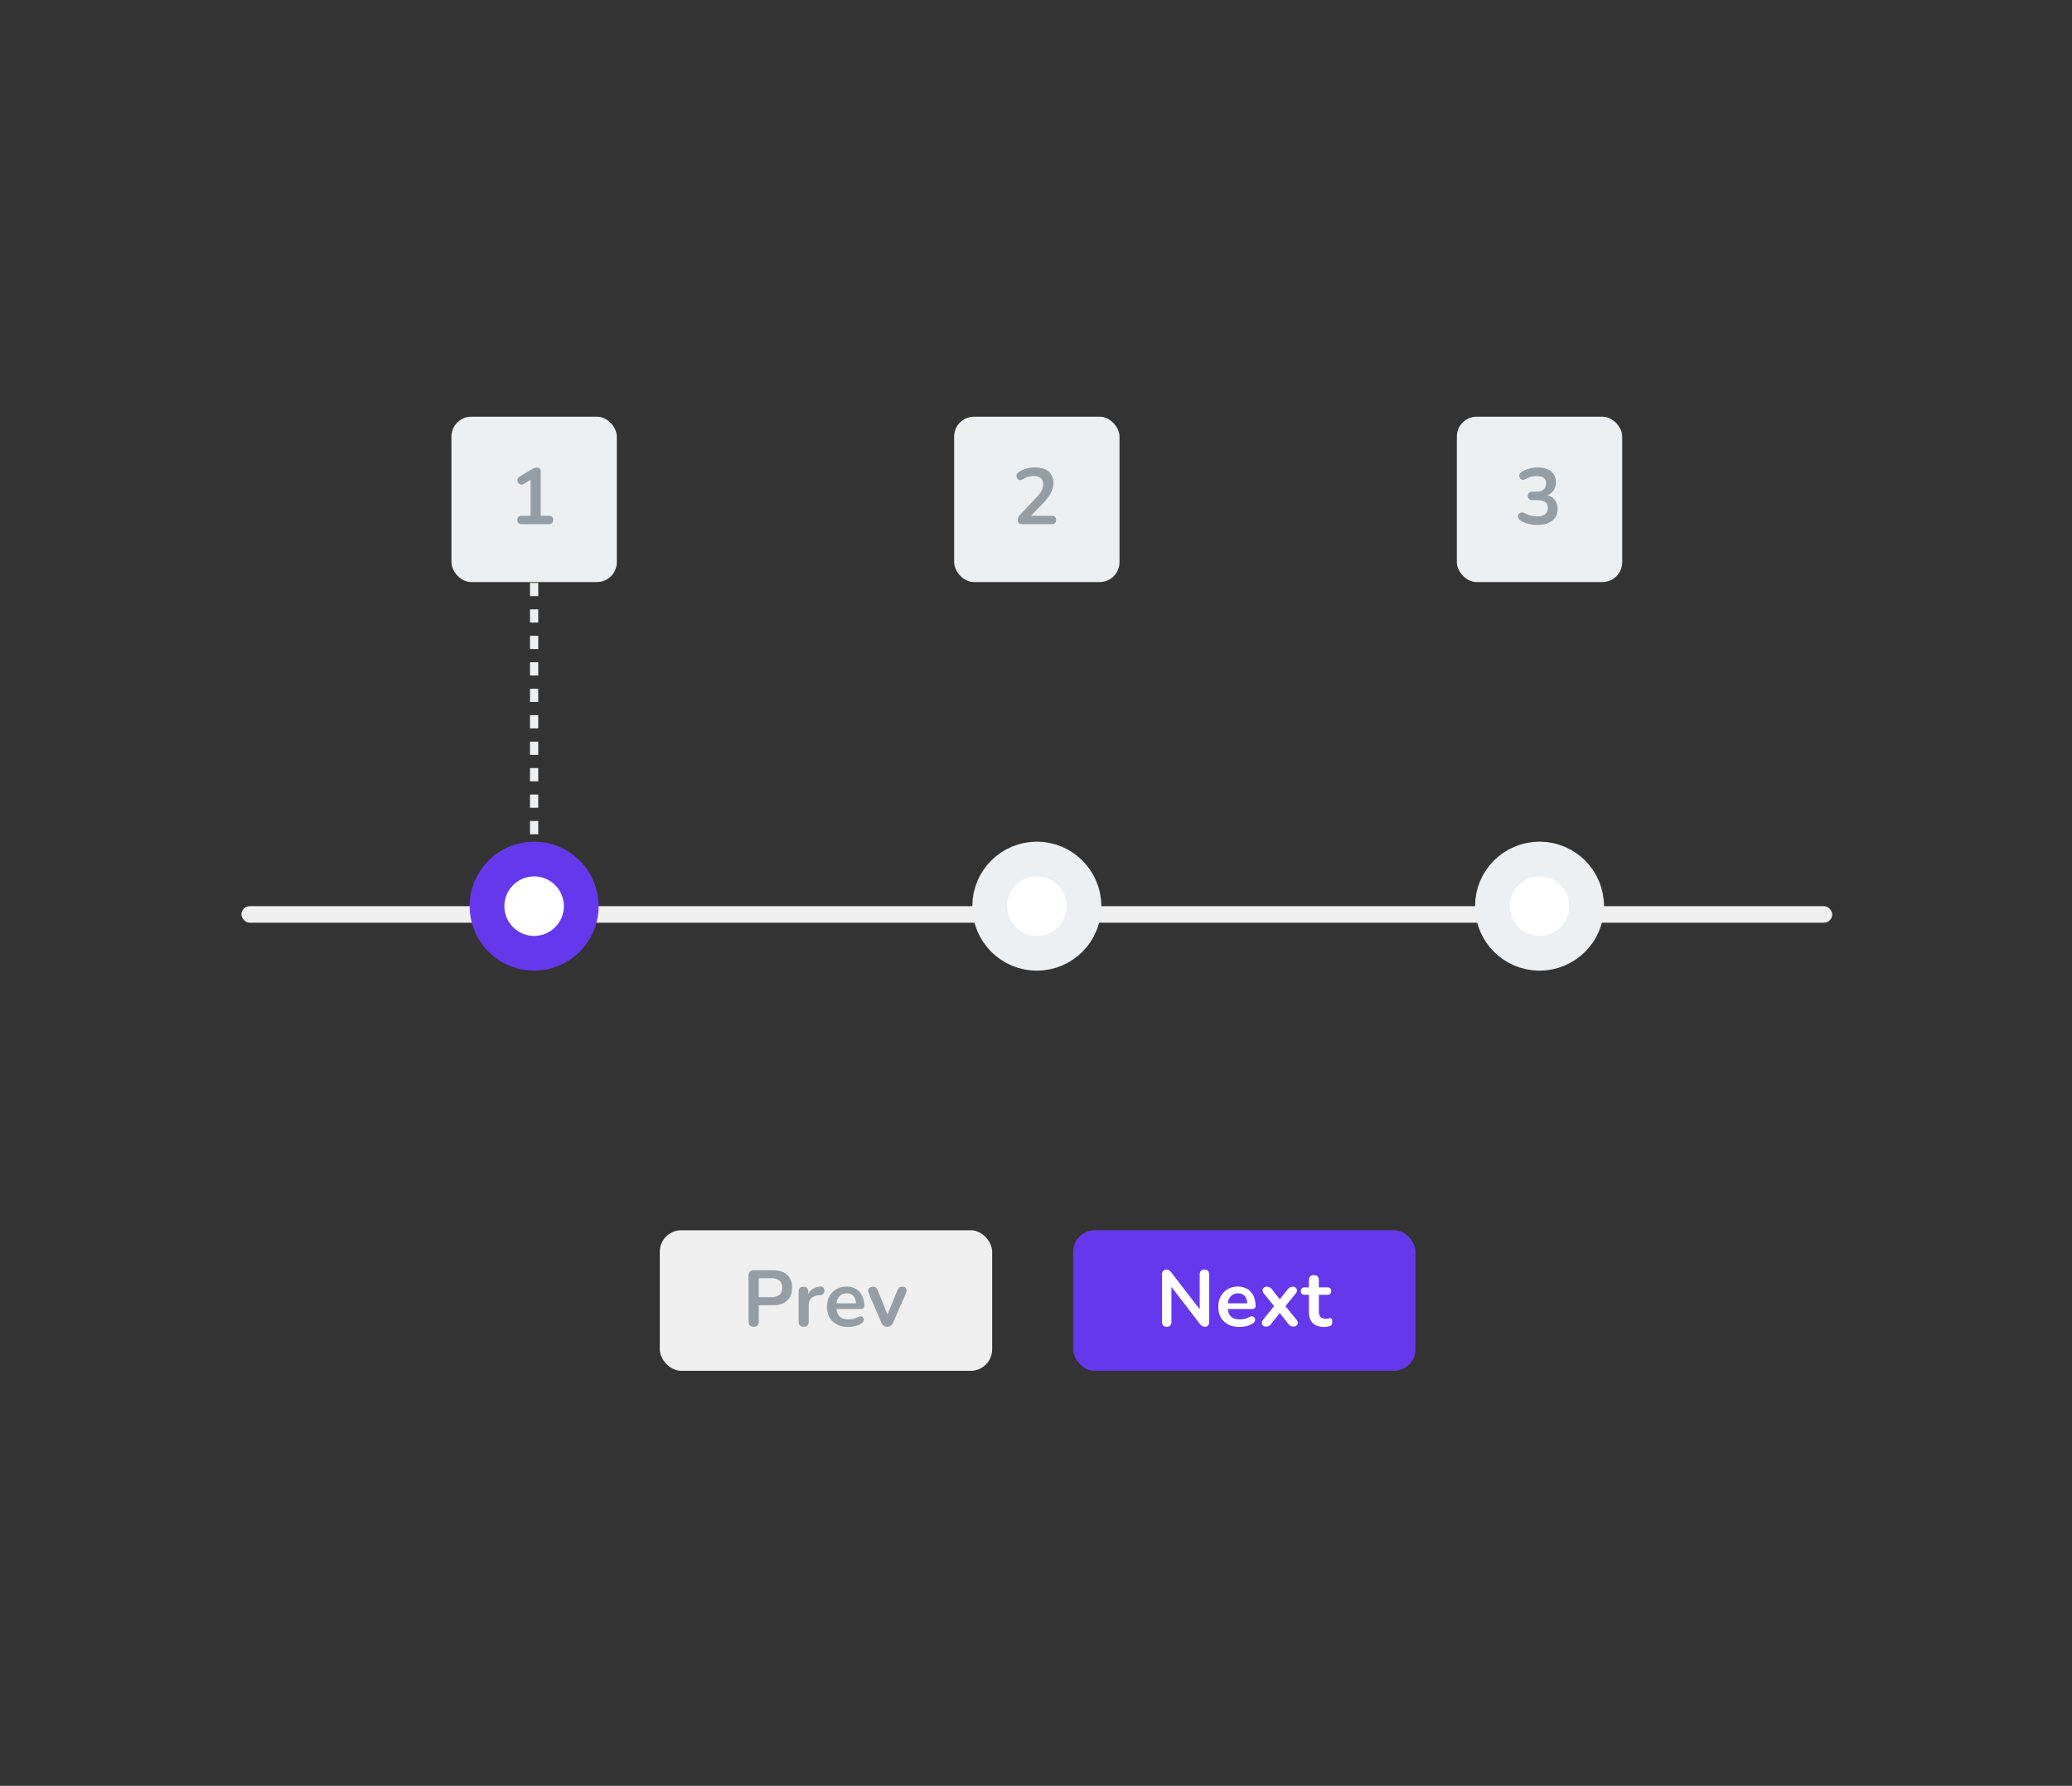<svg width="1253" height="1080" viewBox="0 0 1253 1080" fill="none" xmlns="http://www.w3.org/2000/svg">
<rect x="0" y="0" width="1253" height="1080" fill="#333333" stroke="none"/>
<rect x="146" y="548" width="962" height="10" rx="5" fill="#F0F0F0"/>
<circle cx="323" cy="548" r="28.5" fill="white" stroke="#6638EB" stroke-width="21"/>
<circle cx="627" cy="548" r="28.5" fill="white" stroke="#EDF0F2" stroke-width="21"/>
<circle cx="931" cy="548" r="28.5" fill="white" stroke="#EDF0F2" stroke-width="21"/>
<path d="M323 352.5V509.5" stroke="#EDF0F2" stroke-width="5" stroke-dasharray="8 8"/>
<rect x="273" y="252" width="100" height="100" rx="12" fill="#EDF0F2"/>
<path d="M315.488 317C314.656 317 314 316.776 313.52 316.328C313.072 315.848 312.848 315.208 312.848 314.408C312.848 313.576 313.072 312.952 313.52 312.536C314 312.12 314.656 311.912 315.488 311.912H320.864V288.344H323.84L316.784 292.616C316.176 292.968 315.6 293.112 315.056 293.048C314.544 292.952 314.096 292.728 313.712 292.376C313.36 291.992 313.12 291.544 312.992 291.032C312.864 290.52 312.896 290.008 313.088 289.496C313.312 288.952 313.728 288.504 314.336 288.152L320.96 284.168C321.6 283.784 322.24 283.464 322.88 283.208C323.52 282.92 324.112 282.776 324.656 282.776C325.328 282.776 325.888 282.968 326.336 283.352C326.784 283.704 327.008 284.296 327.008 285.128V311.912H331.904C332.736 311.912 333.376 312.12 333.824 312.536C334.304 312.952 334.544 313.576 334.544 314.408C334.544 315.24 334.304 315.88 333.824 316.328C333.376 316.776 332.736 317 331.904 317H315.488Z" fill="#959DA5"/>
<rect x="577" y="252" width="100" height="100" rx="12" fill="#EDF0F2"/>
<path d="M618.384 317C617.36 317 616.608 316.776 616.128 316.328C615.68 315.848 615.456 315.16 615.456 314.264C615.456 313.72 615.6 313.192 615.888 312.68C616.176 312.168 616.592 311.624 617.136 311.048L626.784 300.776C628.256 299.24 629.312 297.848 629.952 296.6C630.592 295.32 630.912 294.04 630.912 292.76C630.912 291.16 630.4 289.944 629.376 289.112C628.384 288.28 626.928 287.864 625.008 287.864C623.92 287.864 622.832 288.024 621.744 288.344C620.656 288.632 619.552 289.144 618.432 289.88C617.856 290.264 617.312 290.424 616.8 290.36C616.32 290.296 615.888 290.088 615.504 289.736C615.152 289.384 614.912 288.952 614.784 288.44C614.656 287.928 614.672 287.416 614.832 286.904C615.024 286.36 615.408 285.896 615.984 285.512C617.36 284.584 618.896 283.88 620.592 283.4C622.32 282.92 624.048 282.68 625.776 282.68C628.208 282.68 630.256 283.048 631.92 283.784C633.584 284.52 634.848 285.592 635.712 287C636.576 288.408 637.008 290.12 637.008 292.136C637.008 293.48 636.784 294.792 636.336 296.072C635.92 297.352 635.264 298.648 634.368 299.96C633.504 301.272 632.368 302.664 630.96 304.136L621.936 313.544V311.912H636.048C636.912 311.912 637.568 312.12 638.016 312.536C638.464 312.952 638.688 313.576 638.688 314.408C638.688 315.24 638.464 315.88 638.016 316.328C637.568 316.776 636.912 317 636.048 317H618.384Z" fill="#959DA5"/>
<rect x="881" y="252" width="100" height="100" rx="12" fill="#EDF0F2"/>
<path d="M929.728 317.48C928 317.48 926.208 317.256 924.352 316.808C922.496 316.36 920.88 315.688 919.504 314.792C918.864 314.376 918.432 313.896 918.208 313.352C917.984 312.808 917.92 312.296 918.016 311.816C918.144 311.304 918.384 310.872 918.736 310.52C919.12 310.168 919.584 309.96 920.128 309.896C920.704 309.832 921.328 309.976 922 310.328C923.312 311.032 924.576 311.544 925.792 311.864C927.008 312.152 928.256 312.296 929.536 312.296C930.944 312.296 932.128 312.104 933.088 311.72C934.048 311.336 934.768 310.76 935.248 309.992C935.76 309.224 936.016 308.296 936.016 307.208C936.016 305.608 935.472 304.424 934.384 303.656C933.328 302.856 931.776 302.456 929.728 302.456H926.656C925.76 302.456 925.072 302.232 924.592 301.784C924.144 301.336 923.92 300.712 923.92 299.912C923.92 299.112 924.144 298.488 924.592 298.04C925.072 297.592 925.76 297.368 926.656 297.368H929.152C930.368 297.368 931.408 297.176 932.272 296.792C933.136 296.376 933.808 295.8 934.288 295.064C934.768 294.328 935.008 293.432 935.008 292.376C935.008 290.904 934.512 289.784 933.52 289.016C932.56 288.248 931.152 287.864 929.296 287.864C928.112 287.864 926.992 288.008 925.936 288.296C924.912 288.552 923.776 289.048 922.528 289.784C921.952 290.136 921.392 290.28 920.848 290.216C920.336 290.152 919.904 289.944 919.552 289.592C919.2 289.24 918.96 288.824 918.832 288.344C918.704 287.832 918.736 287.32 918.928 286.808C919.12 286.264 919.52 285.8 920.128 285.416C921.504 284.52 923.024 283.848 924.688 283.4C926.352 282.92 928.064 282.68 929.824 282.68C932.16 282.68 934.16 283.048 935.824 283.784C937.488 284.488 938.752 285.512 939.616 286.856C940.512 288.168 940.96 289.768 940.96 291.656C940.96 293 940.704 294.232 940.192 295.352C939.68 296.44 938.96 297.368 938.032 298.136C937.104 298.904 935.984 299.448 934.672 299.768V299.192C936.976 299.576 938.768 300.536 940.048 302.072C941.328 303.576 941.968 305.464 941.968 307.736C941.968 309.72 941.472 311.448 940.48 312.92C939.488 314.392 938.08 315.528 936.256 316.328C934.432 317.096 932.256 317.48 929.728 317.48Z" fill="#959DA5"/>
<rect x="399" y="744" width="201" height="85" rx="13" fill="#F0F0F0"/>
<path d="M455.768 802.384C454.776 802.384 454.008 802.112 453.464 801.568C452.952 800.992 452.696 800.208 452.696 799.216V771.28C452.696 770.256 452.968 769.488 453.512 768.976C454.056 768.432 454.824 768.16 455.816 768.16H467.384C471.096 768.16 473.96 769.088 475.976 770.944C477.992 772.8 479 775.392 479 778.72C479 782.048 477.992 784.656 475.976 786.544C473.96 788.4 471.096 789.328 467.384 789.328H458.84V799.216C458.84 800.208 458.584 800.992 458.072 801.568C457.56 802.112 456.792 802.384 455.768 802.384ZM458.84 784.48H466.424C468.6 784.48 470.248 784 471.368 783.04C472.488 782.048 473.048 780.608 473.048 778.72C473.048 776.832 472.488 775.408 471.368 774.448C470.248 773.488 468.6 773.008 466.424 773.008H458.84V784.48ZM486.036 802.384C485.044 802.384 484.276 802.128 483.732 801.616C483.22 801.072 482.964 800.304 482.964 799.312V781.168C482.964 780.176 483.22 779.424 483.732 778.912C484.244 778.4 484.964 778.144 485.892 778.144C486.82 778.144 487.54 778.4 488.052 778.912C488.564 779.424 488.82 780.176 488.82 781.168V784.192H488.34C488.788 782.272 489.668 780.816 490.98 779.824C492.292 778.832 494.036 778.24 496.212 778.048C496.884 777.984 497.412 778.16 497.796 778.576C498.212 778.96 498.452 779.568 498.516 780.4C498.58 781.2 498.388 781.856 497.94 782.368C497.524 782.848 496.884 783.136 496.02 783.232L494.964 783.328C493.012 783.52 491.54 784.128 490.548 785.152C489.556 786.144 489.06 787.552 489.06 789.376V799.312C489.06 800.304 488.804 801.072 488.292 801.616C487.78 802.128 487.028 802.384 486.036 802.384ZM512.954 802.48C510.298 802.48 508.01 801.984 506.09 800.992C504.17 800 502.682 798.592 501.626 796.768C500.602 794.944 500.09 792.784 500.09 790.288C500.09 787.856 500.586 785.728 501.578 783.904C502.602 782.08 503.994 780.656 505.754 779.632C507.546 778.576 509.578 778.048 511.85 778.048C513.514 778.048 515.002 778.32 516.314 778.864C517.658 779.408 518.794 780.192 519.722 781.216C520.682 782.24 521.402 783.488 521.882 784.96C522.394 786.4 522.65 788.032 522.65 789.856C522.65 790.432 522.442 790.88 522.026 791.2C521.642 791.488 521.082 791.632 520.346 791.632H504.938V788.176H518.426L517.658 788.896C517.658 787.424 517.434 786.192 516.986 785.2C516.57 784.208 515.946 783.456 515.114 782.944C514.314 782.4 513.306 782.128 512.09 782.128C510.746 782.128 509.594 782.448 508.634 783.088C507.706 783.696 506.986 784.576 506.474 785.728C505.994 786.848 505.754 788.192 505.754 789.76V790.096C505.754 792.72 506.362 794.688 507.578 796C508.826 797.28 510.65 797.92 513.05 797.92C513.882 797.92 514.81 797.824 515.834 797.632C516.89 797.408 517.882 797.04 518.81 796.528C519.482 796.144 520.074 795.984 520.586 796.048C521.098 796.08 521.498 796.256 521.786 796.576C522.106 796.896 522.298 797.296 522.362 797.776C522.426 798.224 522.33 798.688 522.074 799.168C521.85 799.648 521.45 800.064 520.874 800.416C519.754 801.12 518.458 801.648 516.986 802C515.546 802.32 514.202 802.48 512.954 802.48ZM536.53 802.384C535.73 802.384 535.026 802.176 534.418 801.76C533.842 801.344 533.362 800.704 532.978 799.84L525.346 782.128C525.058 781.424 524.946 780.768 525.01 780.16C525.106 779.552 525.394 779.072 525.874 778.72C526.386 778.336 527.074 778.144 527.938 778.144C528.674 778.144 529.266 778.32 529.714 778.672C530.162 778.992 530.562 779.616 530.914 780.544L537.394 796.72H535.954L542.626 780.496C542.978 779.6 543.378 778.992 543.826 778.672C544.306 778.32 544.946 778.144 545.746 778.144C546.45 778.144 547.01 778.336 547.426 778.72C547.842 779.072 548.098 779.552 548.194 780.16C548.29 780.736 548.178 781.376 547.858 782.08L540.082 799.84C539.73 800.704 539.25 801.344 538.642 801.76C538.066 802.176 537.362 802.384 536.53 802.384Z" fill="#959DA5"/>
<rect x="649" y="744" width="207" height="85" rx="13" fill="#6638EB"/>
<path d="M705.576 802.384C704.648 802.384 703.928 802.128 703.416 801.616C702.936 801.104 702.696 800.368 702.696 799.408V770.848C702.696 769.856 702.936 769.104 703.416 768.592C703.928 768.048 704.584 767.776 705.384 767.776C706.12 767.776 706.664 767.92 707.016 768.208C707.4 768.464 707.848 768.912 708.36 769.552L726.744 793.408H725.496V770.704C725.496 769.776 725.736 769.056 726.216 768.544C726.728 768.032 727.448 767.776 728.376 767.776C729.304 767.776 730.008 768.032 730.488 768.544C730.968 769.056 731.208 769.776 731.208 770.704V799.504C731.208 800.4 730.984 801.104 730.536 801.616C730.088 802.128 729.48 802.384 728.712 802.384C727.976 802.384 727.384 802.24 726.936 801.952C726.52 801.664 726.056 801.2 725.544 800.56L707.208 776.704H708.408V799.408C708.408 800.368 708.168 801.104 707.688 801.616C707.208 802.128 706.504 802.384 705.576 802.384ZM749.594 802.48C746.938 802.48 744.65 801.984 742.73 800.992C740.81 800 739.322 798.592 738.266 796.768C737.242 794.944 736.73 792.784 736.73 790.288C736.73 787.856 737.226 785.728 738.218 783.904C739.242 782.08 740.634 780.656 742.394 779.632C744.186 778.576 746.218 778.048 748.49 778.048C750.154 778.048 751.642 778.32 752.954 778.864C754.298 779.408 755.434 780.192 756.362 781.216C757.322 782.24 758.042 783.488 758.522 784.96C759.034 786.4 759.29 788.032 759.29 789.856C759.29 790.432 759.082 790.88 758.666 791.2C758.282 791.488 757.722 791.632 756.986 791.632H741.578V788.176H755.066L754.298 788.896C754.298 787.424 754.074 786.192 753.626 785.2C753.21 784.208 752.586 783.456 751.754 782.944C750.954 782.4 749.946 782.128 748.73 782.128C747.386 782.128 746.234 782.448 745.274 783.088C744.346 783.696 743.626 784.576 743.114 785.728C742.634 786.848 742.394 788.192 742.394 789.76V790.096C742.394 792.72 743.002 794.688 744.218 796C745.466 797.28 747.29 797.92 749.69 797.92C750.522 797.92 751.45 797.824 752.474 797.632C753.53 797.408 754.522 797.04 755.45 796.528C756.122 796.144 756.714 795.984 757.226 796.048C757.738 796.08 758.138 796.256 758.426 796.576C758.746 796.896 758.938 797.296 759.002 797.776C759.066 798.224 758.97 798.688 758.714 799.168C758.49 799.648 758.09 800.064 757.514 800.416C756.394 801.12 755.098 801.648 753.626 802C752.186 802.32 750.842 802.48 749.594 802.48ZM765.533 802.24C764.829 802.24 764.237 802.048 763.757 801.664C763.309 801.248 763.069 800.72 763.037 800.08C763.037 799.44 763.309 798.768 763.853 798.064L771.629 788.464V791.296L764.333 782.32C763.757 781.616 763.485 780.944 763.517 780.304C763.549 779.664 763.789 779.152 764.237 778.768C764.717 778.352 765.309 778.144 766.013 778.144C766.749 778.144 767.357 778.272 767.837 778.528C768.349 778.784 768.813 779.184 769.229 779.728L774.989 787.12H772.877L778.685 779.728C779.133 779.184 779.597 778.784 780.077 778.528C780.557 778.272 781.149 778.144 781.853 778.144C782.589 778.144 783.181 778.352 783.629 778.768C784.077 779.184 784.301 779.712 784.301 780.352C784.333 780.992 784.061 781.664 783.485 782.368L776.237 791.248V788.56L784.013 798.064C784.589 798.736 784.861 799.392 784.829 800.032C784.797 800.672 784.541 801.2 784.061 801.616C783.613 802.032 783.021 802.24 782.285 802.24C781.581 802.24 780.989 802.112 780.509 801.856C780.029 801.6 779.565 801.2 779.117 800.656L772.877 792.784H774.893L768.701 800.656C768.285 801.168 767.837 801.568 767.357 801.856C766.877 802.112 766.269 802.24 765.533 802.24ZM800.856 802.48C798.776 802.48 797.032 802.128 795.624 801.424C794.248 800.72 793.224 799.696 792.552 798.352C791.88 796.976 791.544 795.28 791.544 793.264V783.04H789.048C788.28 783.04 787.688 782.848 787.272 782.464C786.856 782.048 786.648 781.488 786.648 780.784C786.648 780.048 786.856 779.488 787.272 779.104C787.688 778.72 788.28 778.528 789.048 778.528H791.544V774.16C791.544 773.168 791.8 772.416 792.312 771.904C792.856 771.392 793.608 771.136 794.568 771.136C795.528 771.136 796.264 771.392 796.776 771.904C797.288 772.416 797.544 773.168 797.544 774.16V778.528H802.632C803.4 778.528 803.992 778.72 804.408 779.104C804.824 779.488 805.032 780.048 805.032 780.784C805.032 781.488 804.824 782.048 804.408 782.464C803.992 782.848 803.4 783.04 802.632 783.04H797.544V792.928C797.544 794.464 797.88 795.616 798.552 796.384C799.224 797.152 800.312 797.536 801.816 797.536C802.36 797.536 802.84 797.488 803.256 797.392C803.672 797.296 804.04 797.232 804.36 797.2C804.744 797.168 805.064 797.296 805.32 797.584C805.576 797.84 805.704 798.384 805.704 799.216C805.704 799.856 805.592 800.432 805.368 800.944C805.176 801.424 804.808 801.76 804.264 801.952C803.848 802.08 803.304 802.192 802.632 802.288C801.96 802.416 801.368 802.48 800.856 802.48Z" fill="white"/>
</svg>

